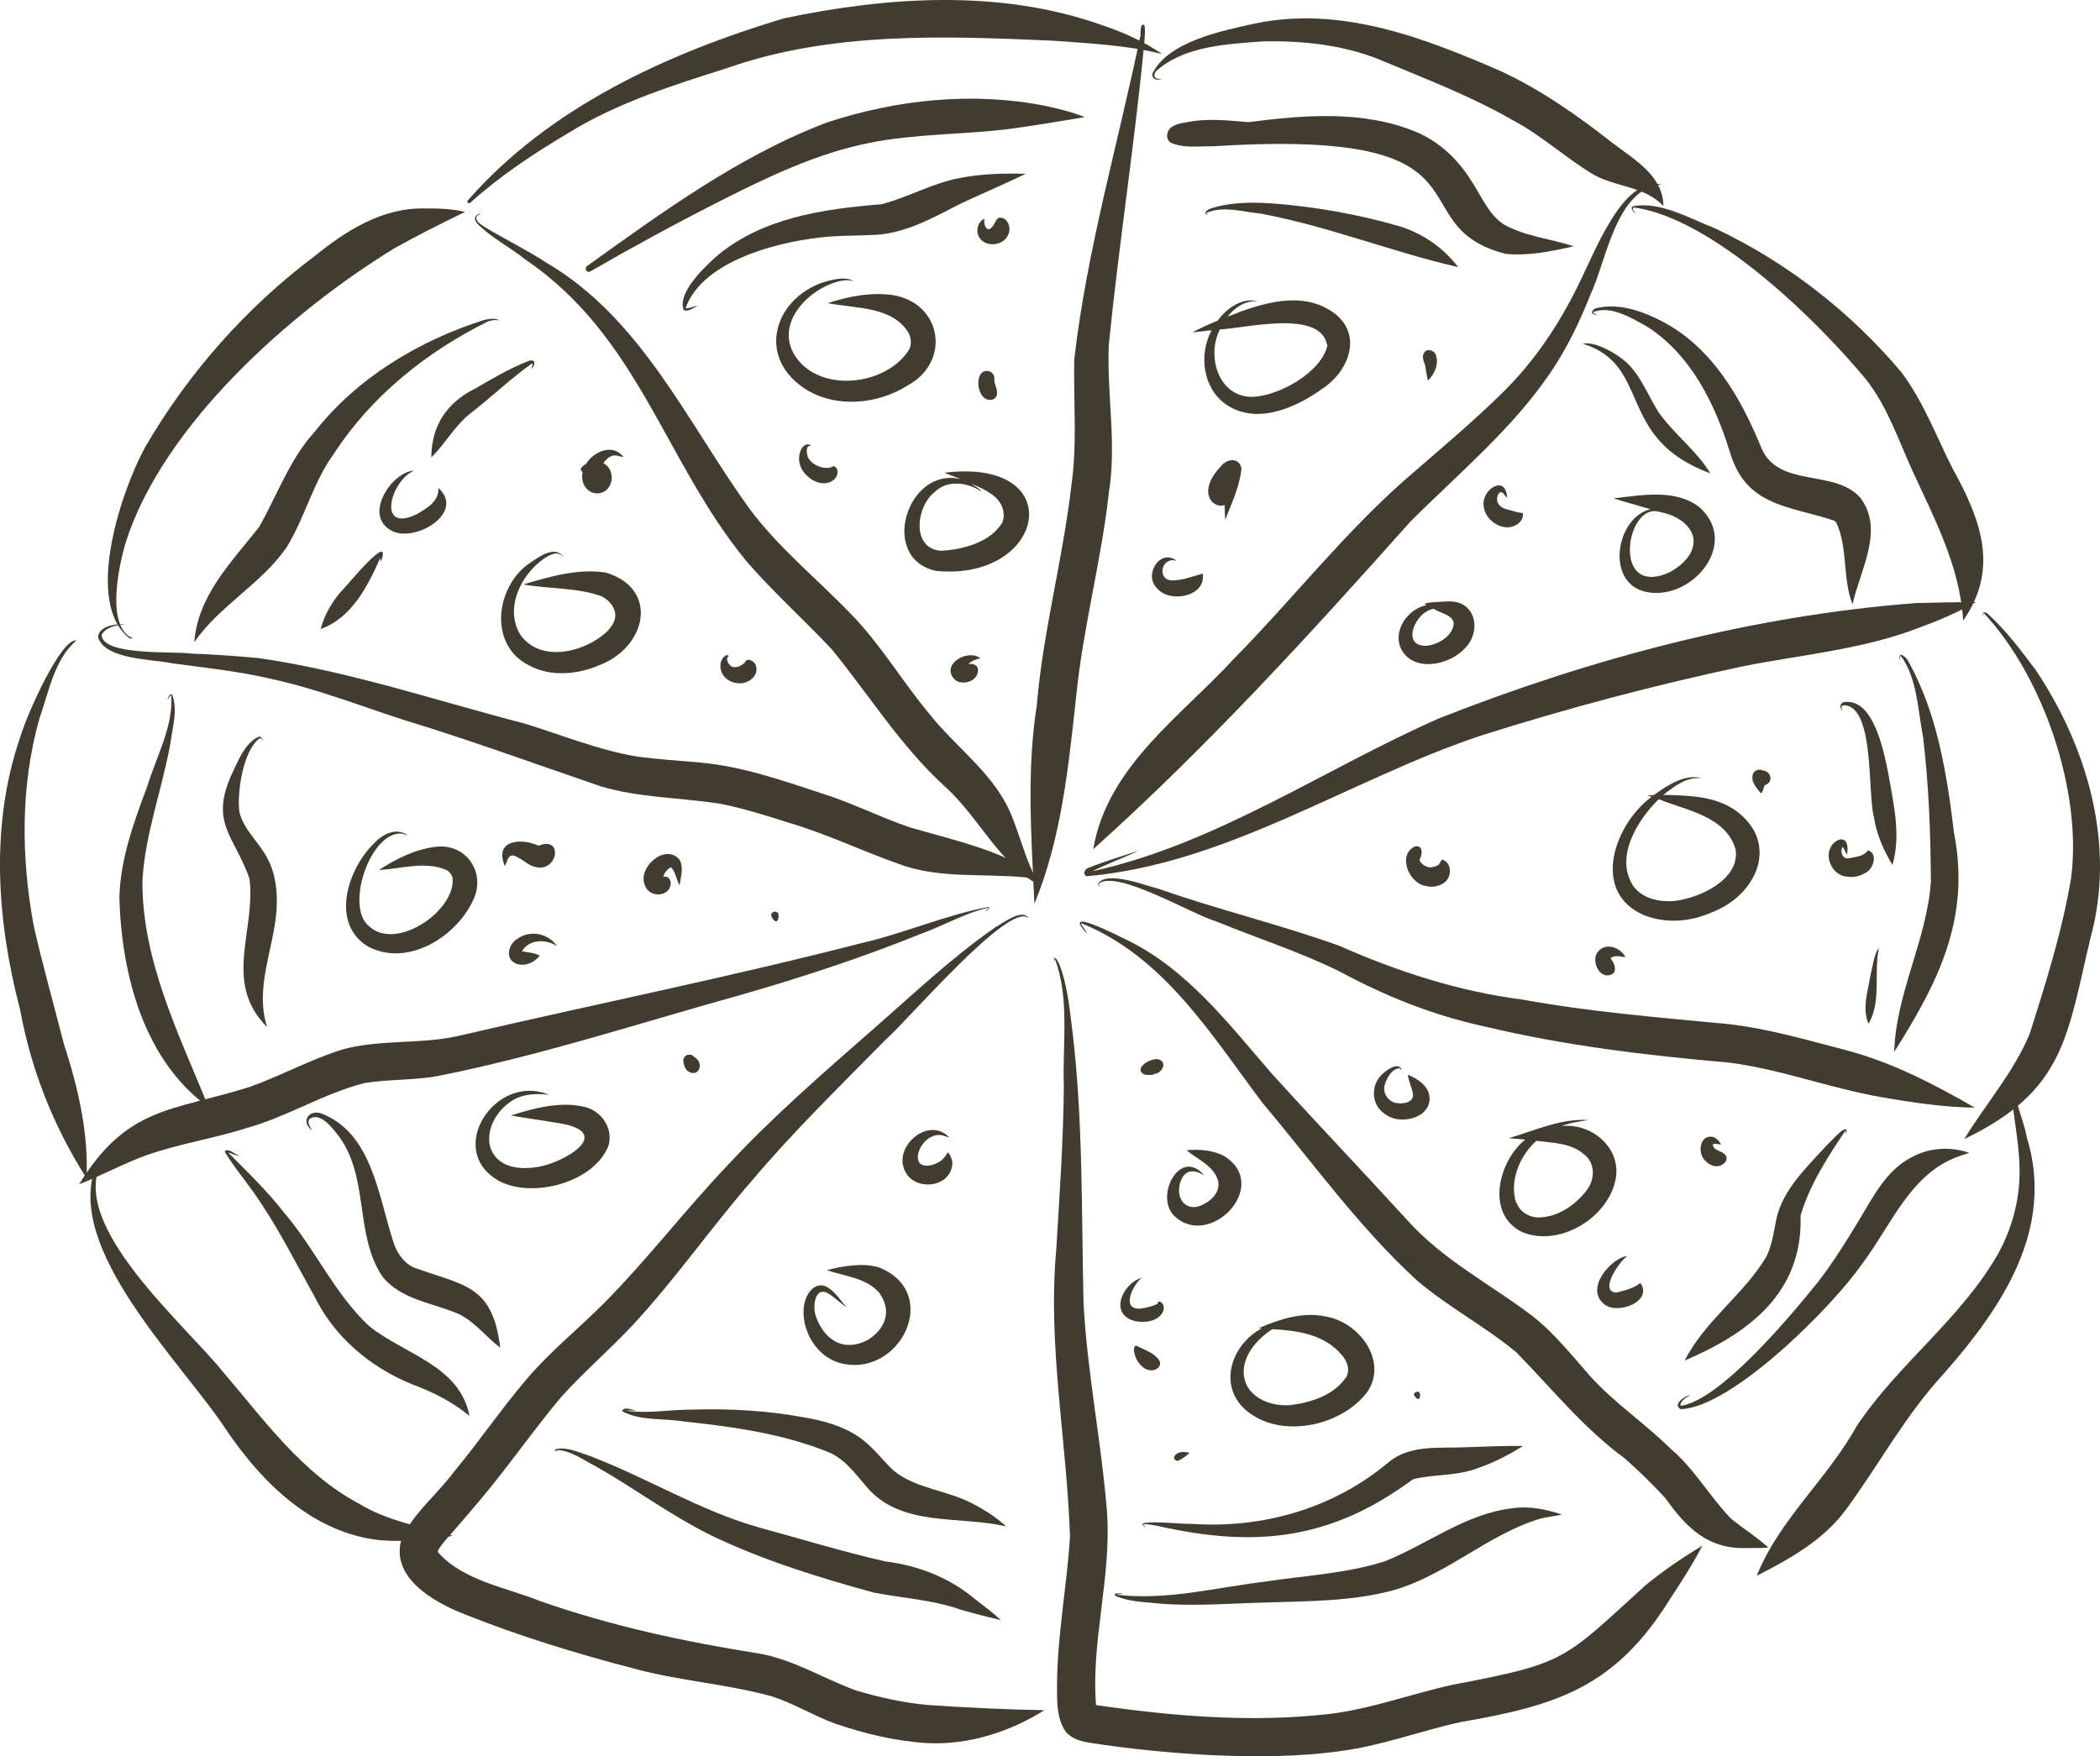 <?xml version="1.0" encoding="UTF-8"?>
<svg id="Layer_2" data-name="Layer 2" xmlns="http://www.w3.org/2000/svg" viewBox="0 0 123.551 103.352">
  <g id="Layer_1-2" data-name="Layer 1">
    <g>
      <path d="m60.858,53.176c-.175-3.885-.468-7.793.138-11.648.366-4.372,1.54-8.626,2.04-12.981.351-2.461.114-4.93.167-7.4.741-6.449,2.587-12.729,3.897-19.078-.001-.186-.003-.379.06-.552.033-.096.172-.078.183.021.049.396-.01.802-.041,1.201-.566,5.854-1.475,11.673-2.065,17.522-.131,2.905.472,5.808.004,8.71-.442,4.028-1.524,7.953-1.922,11.986-.456,4.123-.862,8.374-2.46,12.218Z" fill="#423b30" stroke-width="0"/>
      <path d="m97.869,12.127c-1.115-1.182-2.754-1.096-4.101-1.843-1.655-.987-3.086-2.331-4.807-3.234-2.372-1.358-4.925-2.346-7.442-3.396-2.289-.996-4.746-1.265-7.216-1.22-2.133.165-4.644.263-6.298,1.764-.226.362.011.474.334.442-.238.12-.596.02-.541-.301.898-1.873,4.038-2.517,5.919-2.93,5.098-1.114,10.06.803,14.672,2.819,2.306,1.081,4.513,2.636,6.459,4.168,1.282.987,2.992,1.92,3.02,3.73Z" fill="#423b30" stroke-width="0"/>
      <path d="m64.319,49.972c.82-4.859,5.161-7.813,8.289-11.216,3.397-3.448,6.395-7.288,10.026-10.498,2.004-1.748,4.057-3.444,5.942-5.324,1.76-1.772,3.156-3.866,4.254-6.104,1.05-2.087,2.643-6.466,4.927-5.964.002 0.0.002.002.002.002-2.676.193-3.24,4.468-4.185,6.464-.63,1.604-1.388,3.168-2.354,4.597-2.271,3.345-5.42,5.94-8.256,8.783-5.943,6.671-12.002,13.304-18.644,19.259Z" fill="#423b30" stroke-width="0"/>
      <path d="m115.5,36.522c-.192-3.207-1.701-6.021-3.012-8.882-.812-1.798-1.456-3.711-2.68-5.285-2.938-3.559-9.063-9.521-13.686-10.15-.017.028-.035.056-.053.083-.006.103.151.22.15.287-.068-.066-.361-.338-.139-.439,1.604-.3,3.322.719,4.792,1.289,4.2,1.967,7.978,4.912,10.969,8.449,1.317,1.729,2.066,3.792,3.047,5.714,1.645,2.977,2.754,5.864.611,8.935Z" fill="#423b30" stroke-width="0"/>
      <path d="m63.93,51.563c-.235-.082-.152-.429.152-.508.953-.382,1.943-.671,2.916-.999-.852.413-1.852.77-2.729,1.217,7.326-1.619,13.6-6.004,20.386-8.996,8.959-3.535,18.469-6.058,28.089-6.789,1.163-.033,2.367-.052,3.506-.057-1.025.591-2.116,1.054-3.223,1.464-3.332,1.312-6.907,1.613-10.391,2.296-5.273,1.118-10.502,2.505-15.636,4.139-7.686,2.6-14.859,7.527-23.07,8.234Z" fill="#423b30" stroke-width="0"/>
      <path d="m110.662,64.562c-3.028-.531-5.882-1.635-8.921-2.027-4.835-.424-9.656-.993-14.385-2.126-2.991-.64-5.834-1.779-8.521-3.227-2.393-1.181-4.823-1.951-7.258-2.948-1.437-.419-5.856-3.076-6.933-2.235.003.107.105.175.083.185-.045-.037-.143-.119-.119-.191.516-.775,2.822.129,3.6.326,3.488,1.226,7.09,2.082,10.567,3.332,3.462,1.53,7.054,2.696,10.821,3.176,4.006.731,8.058,1.054,12.105,1.441,2.379.271,4.674.956,6.985,1.554,2.653.709,5.13,1.993,7.498,3.362-1.83-.026-3.699-.301-5.521-.623Z" fill="#423b30" stroke-width="0"/>
      <path d="m115.566,67.031c1.263-2.071,2.904-3.922,3.844-6.182.957-3.003,1.927-6.088,2.443-9.196.662-5.107-1.662-11.877-5.148-15.582-.053.03-.025.17-.06.162.003-.083-.011-.156.057-.201.123.016.143.006.252.098,1.074.968,1.946,2.148,2.815,3.299,3.05,4.561,4.704,10.271,3.244,15.687-1.412,5.847-1.482,9.051-7.447,11.914Z" fill="#423b30" stroke-width="0"/>
      <path d="m103.354,92.736c1.318-3.305,4.16-5.704,5.874-8.8,2.434-3.666,6.141-6.313,8.328-10.155.825-1.491,1.281-3.204,1.264-4.896-.004-1.392-.289-2.759-.437-4.139-.013-.5-.165-1.14.195-1.544.109-.102.252.072.301.137.006.006-.004.014-.008.008-.05-.052-.101-.089-.167-.116-.03.007-.061.013-.091.02-.368,1.102.433,2.499.617,3.629,1.697,5.431-1.446,10.064-4.886,13.977-2.247,2.425-3.795,5.342-5.743,7.984-1.318,1.799-3.326,2.909-5.247,3.894Z" fill="#423b30" stroke-width="0"/>
      <path d="m102.764,91.098c-2.258.087-3.552-1.193-4.761-2.909-.761-.837-1.574-1.617-2.418-2.368-2.467-1.815-4.285-4.109-6.371-6.236-1.85-1.541-4.008-2.662-5.842-4.227-3.415-3.128-6.142-6.95-9.12-10.485-3.022-4.033-5.793-8.58-10.631-10.542-.004.007-.009.015-.014.022.061.2.297.412.354.582-1.608-1.639,1.733.095,2.222.324,3.623,1.716,6.082,4.975,8.647,7.929,2.611,2.879,5.295,5.692,7.916,8.562,2.158,2.424,4.897,3.782,7.42,5.702,1.25.968,2.377,2.386,3.379,3.522,1.477,1.626,3.242,2.797,4.785,4.318,1.385,1.181,2.267,2.801,3.523,4.086.714.586,1.507,1.068,2.187,1.695-.401.037-.854.023-1.275.025Z" fill="#423b30" stroke-width="0"/>
      <path d="m71.341,103.291c-2.421-.125-4.841-.359-7.236-.734-.515-.088-1.072-.224-1.409-.662-.561-.8-.502-1.852-.507-2.786.023-2.906.578-5.768.763-8.661-.181-5.645-1.326-11.255-.808-16.918.194-3.196.416-6.392.447-9.595-.091-2.447.358-5.257-.543-7.542-.006.006-.012.011-.019.017 0.0.022.002.046.004.07l-.002-.002c-.001.019.04.11.012.105-.033-.094-.072-.152-.01-.228.159.061.22.264.301.422.497,1.294.606,2.702.781,4.066.611,5.254.509,10.547.633,15.824.213,4.141,1.063,8.224,1.384,12.355.263,3.787-.945,7.53-.649,11.319,4.508.657,9.114,1.041,13.656.532,2.494-.289,4.854-1.183,7.295-1.72,6.699-1.284,6.477-1.391,11.359-5.846,1.058-.867,2.192-1.64,3.362-2.346-.544,1.057-1.234,2.128-1.903,3.141-3.188,5.134-6.567,6.25-12.249,7.227-2.388.507-4.692,1.406-7.125,1.716-2.495.354-5.019.348-7.533.246Z" fill="#423b30" stroke-width="0"/>
      <path d="m54.595,102.582c-1.865-.111-3.713-.547-5.478-1.156-1.265-.464-2.421-1.185-3.708-1.598-2.656-.732-5.428-.908-8.086-1.627-3.404-.889-6.759-1.913-9.997-3.207-1.808-.708-4.412-2.169-3.688-4.482.723-1.507,2.103-2.586,3.088-3.922,1.463-1.763,2.754-3.658,4.234-5.403,1.396-1.65,3.089-3.001,4.609-4.529,2.589-2.625,4.688-5.397,7.201-8.043,2.664-2.884,5.694-5.498,8.632-8.078,2.337-2.04,4.598-4.195,7.155-5.964.506-.297,1.647-1.15,1.966-.51-.996-1.218-7.297,6.185-8.439,7.141-2.654,2.709-5.38,5.351-7.826,8.253-2.406,2.758-4.494,5.781-6.982,8.467-1.362,1.469-2.891,2.769-4.23,4.258-1.216,1.434-2.317,2.958-3.471,4.443-.884,1.146-1.824,2.243-2.772,3.334-.349.427-.773.816-1.042,1.299 0.0.087.055.167.093.241-.025-.051-.042-.085-.064-.129,1.495,1.668,3.982,2.041,5.991,2.854,4.204,1.468,8.433,2.376,12.808,3.074,2.067.336,3.838,1.483,5.779,2.185,1.425.421,2.836.732,4.175.849,2.29.16,4.633.272,6.901.312-2.04,1.275-4.428,2.046-6.848,1.937Z" fill="#423b30" stroke-width="0"/>
      <path d="m4.656,69.691c2.845-4.607,5.439-4.28,10.03-5.726,1.859-.662,3.596-1.627,5.485-2.212,2.287-.621,4.72-.264,7.027-.844,7.815-1.819,15.691-3.403,23.461-5.402,2.536-.581,4.975-1.664,7.514-2.137.088.118-.102.2-.211.256-.008.004-.014-.006-.008-.01.072-.052.147-.102.205-.17-.002-.01-.003-.02-.005-.03-1.387.313-2.66,1.07-4.001,1.551-3.429,1.382-6.947,2.538-10.497,3.561-5.948,1.65-11.847,3.594-17.907,4.796-1.426.262-2.883.178-4.309.414-2.387.605-4.502,1.959-6.872,2.629-1.96.629-4.011.934-5.958,1.617-1.333.481-2.65,1.203-3.955,1.708Z" fill="#423b30" stroke-width="0"/>
      <path d="m22.359,90.64c-3.912-.42-6.88-3.312-9-6.424-2.565-3.953-9.676-10.726-7.695-15.635.133-.179.326-.255.449.004.004.006-.004.014-.01.008-.05-.048-.094-.109-.165-.127-1.831,3.735,4.965,9.495,7.174,12.261,2.423,2.823,4.639,5.963,7.998,7.756,1.68,1.031,3.694,1.367,5.53,1.903-1.414.202-2.853.373-4.281.254Z" fill="#423b30" stroke-width="0"/>
      <path d="m5.089,69.333c-1.951-3.06-3.257-6.385-3.912-9.938-1.367-5.224-1.765-10.847.014-16.023.473-1.537,2.42-5.814,3.305-5.682-1.304,1.105-1.632,3.065-2.185,4.622-1.111,3.964-1.072,8.15-.327,12.178.53,2.324,1.18,4.619,1.77,6.928.829,2.555,1.465,5.238,1.335,7.916Z" fill="#423b30" stroke-width="0"/>
      <path d="m60.405,51.641c-2.54-.267-5.182.111-7.624-.834-2.138-.759-4.189-1.75-6.37-2.389-1.335-.426-2.673-.848-4.05-1.12-2.342-.368-4.746-.342-7.032-1.029-3.833-1.309-7.634-2.703-11.512-3.883-2.598-.836-5.159-1.847-7.83-2.428-1.91-.451-3.871-.655-5.813-.917-1.207-.258-3.964-.208-4.404-1.529.002-.665,1.113-.846,1.575-.748-.482-.005-1.108.14-1.366.591.024,1.261,4.262.956,5.251,1.107,1.334.05,2.666.142,3.996.267,5.306.764,10.427,2.503,15.607,3.842,2.234.68,4.408,1.593,6.724,1.963,1.222.159,2.448.232,3.675.345,2.428.223,4.738,1.032,7.043,1.786,1.796.558,3.478,1.419,5.257,2.025,1.309.38,2.631.713,3.926,1.141,1.275.42,2.601.927,3.539,1.925-.192-.01-.385-.084-.592-.114Z" fill="#423b30" stroke-width="0"/>
      <path d="m7.659,37.588c-2.775-2.053-.511-8.752.882-11.274,2.508-4.328,5.928-8.201,9.927-11.209,1.884-1.527,4.025-2.902,6.545-2.837.779-.01,1.613.026,2.348.201-1.414.693-2.796,1.377-4.164,2.145-6.078,3.724-13.594,10.378-15.8,17.305-.406,1.373-1.181,4.908.377,5.63.002-.004.004-.009.005-.013-0-.002-.001-.003 0-.003-.002-.002-.002-.004-.002-.006v.004c-.004-.007-.001-.016.008-.012.076.053-.135.067-.127.066Z" fill="#423b30" stroke-width="0"/>
      <path d="m61.194,52.122c-2.461-1.316-3.61-4.082-5.663-5.892-2.561-2.36-4.398-5.325-6.582-8.005-1.656-1.767-3.464-3.382-5.049-5.217-4.822-5.883-6.298-13.172-12.97-17.721-.914-.736-2-1.276-2.831-2.108-.084-.111-.201-.252-.137-.406.051-.123.211-.178.316-.236-.021.09-.226.126-.259.25-.011.288.319.437.513.583,1.188.717,2.441,1.322,3.603,2.081,5.596,3.285,8.277,9.365,11.922,14.438,1.76,2.377,4.088,4.233,6.12,6.36,1.693,1.773,2.945,3.902,4.513,5.778,1.641,2.069,3.98,3.629,4.914,6.194.52,1.331.844,2.721,1.589,3.9Z" fill="#423b30" stroke-width="0"/>
      <path d="m27.495,11.826c4.816-5.507,11.711-8.661,18.611-10.743,6.067-1.279,12.653-1.724,18.586.346,1.278.416,2.597,1,3.676,1.749-2.094-.529-4.259-.619-6.402-.782-6.398-.282-13.03-.545-19.159,1.6-3.223,1.026-6.479,2.042-9.374,3.834-2.049,1.219-4.005,2.513-5.77,4.105-.072.06-.196-.014-.168-.109Z" fill="#423b30" stroke-width="0"/>
      <path d="m34.549,15.649c4.445-3.187,8.965-6.491,14.112-8.445,4.105-1.354,8.624-1.822,12.882-.966.761.168,1.579.366,2.276.656-1.507.24-3.006.511-4.519.705-2.711.332-5.458.268-8.145.809-3.106.618-5.978,2-8.784,3.421-2.591,1.314-5.14,2.7-7.655,4.152-.19.103-.359-.203-.166-.332Z" fill="#423b30" stroke-width="0"/>
      <path d="m11.429,37.797c.214-2.773,2.202-4.722,3.817-6.788,1.071-1.88,1.787-3.973,3.269-5.6,2.501-3.187,6.147-5.365,9.971-6.583.25-.05.698-.143.882.045-.208-.081-.453-.018-.658.045-3.581,1.768-6.85,4.378-9.041,7.748-1.241,1.684-1.713,3.76-2.796,5.525-1.48,2.17-3.973,3.453-5.444,5.608Z" fill="#423b30" stroke-width="0"/>
      <path d="m12.277,65.164c-3.83-2.776-5.122-7.814-5.255-12.328.056-2.274.847-4.438,1.636-6.545.536-1.757,1.541-3.519,1.418-5.36-.017.004-.035.009-.052.013-.064.049-.121.21-.178.227.051-.115.119-.36.281-.297.346.902.017,1.963-.108,2.899-.489,2.71-1.486,5.311-1.639,8.043-.039,4.705,2.172,9.106,3.896,13.348Z" fill="#423b30" stroke-width="0"/>
      <path d="m27.62,83.322c-1.001-.822-2.145-1.404-3.356-1.851-2.47-1.005-4.564-2.758-5.755-5.165-1.011-1.801-1.935-3.655-3.076-5.379-.674-1.078-1.544-2.048-2.196-3.126-.016-.037,0-.084.039-.098.272-.067.558.221.804.326-.181-.013-.442-.165-.655-.199,1.149,1.151,2.321,2.282,3.319,3.571,1.822,2.142,2.919,4.699,4.951,6.619,2.053,1.671,5.361,2.324,5.924,5.303Z" fill="#423b30" stroke-width="0"/>
      <path d="m56.564,94.74c-1.655-.59-3.416-.685-5.126-1.011-3.201-.875-6.407-1.863-9.411-3.282-2.43-1.169-4.596-2.797-6.932-4.133-.773-.384-1.535-.992-2.406-.983 0.0.002.001.005.001.007.026.031.162.041.152.068-.08-.008-.172.002-.201-.082-.004-.012,0-.025.014-.031.663-.183,1.367.173,1.995.369,3.396,1.285,6.501,3.236,10.002,4.227,2.479.67,4.939,1.438,7.446,2,1.94.24,3.776.961,5.279,2.226.507.394,1.059.8,1.507,1.226-.779-.182-1.552-.379-2.319-.601Z" fill="#423b30" stroke-width="0"/>
      <path d="m68.128,94.361c-.837-.091-1.732-.102-2.507-.449-.153-.227.311-.125.431-.135-.076.052-.263.015-.37.066,2.907.361,5.829-.412,8.711-.763,2.369-.363,4.797-.47,7.095-1.205,2.502-1.002,4.722-2.784,7.466-3.115,1.005-.144,1.993.045,2.942.373-.388.086-.847.135-1.247.228-3.083.92-5.525,3.313-8.634,4.213-2.411.66-4.947.648-7.428.728-2.153.05-4.31.244-6.46.059Z" fill="#423b30" stroke-width="0"/>
      <path d="m98.891,82.929c-.547-.288.285-.788.558-.849-.21.161-.631.356-.571.655,2.374-.349,6.52-5.356,8.093-7.304.872-1.13,1.625-2.34,2.364-3.561.848-1.39,1.617-2.995,3.133-3.768,1.031-.564,2.27-.645,3.375-.264-.162.086-.416.134-.595.208-2.848 1-3.976,4.057-5.667,6.294-1.733,2.524-7.652,8.476-10.69,8.587Z" fill="#423b30" stroke-width="0"/>
      <path d="m111.442,61.903c.106-3.474,1.93-6.601,2.161-10.038-.02-2.823-.124-5.649-.455-8.454-.309-1.597-.349-3.496-1.31-4.814-.012.013-.023.027-.035.04-.025.058.006.18-.026.21-.121-.605.384-.181.508.092,1.707,3.066,2.26,6.633,2.678,10.075.985,5.023-.923,8.791-3.521,12.89Z" fill="#423b30" stroke-width="0"/>
      <path d="m108.987,35.552c-.6-1.537-.254-3.342-.957-4.808-.024-.022-.047-.045-.07-.067-.017-.014-.034-.029-.036-.035-2.676-.889-5.209-.816-6.159-4.071-.869-2.812-2.274-5.666-4.805-7.315-.9-.509-2.198-1.314-3.218-.89.008.022.015.042.023.063.041.048.182.083.192.123-.049-.014-.353-.076-.287-.211.053-.109.137-.178.262-.213,1.388-.319,2.829.225,4.041.88,2.817,1.557,4.467,4.448,5.648,7.335.994,2.408,4.303,1.223,5.827,2.948,1.438,1.879-.015,4.273-.455,6.265-.003,0-.005-.001-.006-.004Z" fill="#423b30" stroke-width="0"/>
      <path d="m88.583,14.941c-6.545-1.701.043-7.425-17.204-6.333-.814-.012-1.667.125-2.44-.185-.397-.153-.32-.735-.014-.943.262-.17.558-.238.865-.279,1.223-.261,2.457-.11,3.668-.014,3.293-.422,6.8-.719,9.93.607,1.314.572,2.382,1.587,3.139,2.792.608.889,1.009,1.998,1.936,2.615,1.257.715,2.796.851,4.129,1.293-1.301.294-2.665.578-4.01.447Z" fill="#423b30" stroke-width="0"/>
      <path d="m47.323,22.857c-3.065-2.06-1.53-5.803,1.761-6.409.329-.066.896-.115,1.136.123-.223-.11-.507-.09-.75-.043-1.775.384-3.78,2.322-2.813,4.211,1.341,2.479,5.54,2.02,6.864-.225-.004.011-.007.023-.011.034-.01.021-.02.041-.029.061.148-.319.141-.689-.016-1.003.01.02.02.04.03.061.003.009.006.018.013.025-.892-1.683-3.176-1.53-4.81-1.851,1.199-.395,2.563-.664,3.848-.474,2.87.486,3.412,3.897.882,5.302-1.796,1.141-4.273,1.379-6.106.187Z" fill="#423b30" stroke-width="0"/>
      <path d="m72.129,23.797c-1.372-.961-1.608-2.94-.846-4.361-.367.026-.785.107-1.126.116.486-.252.984-.476,1.489-.686.509-.726,1.488-1.399,2.368-1.124-.708-.098-1.377.357-1.795.892,1.959-.777,4.375-1.586,6.26-.222,1.726,1.285.869,3.465-.685,4.465-1.562,1.13-3.883,2.152-5.665.921Zm1.507-.443c1.57-.02,4.095-1.427,4.464-3.028-0-0-.012.015-.012.015-.356-2.171-4.782-1.021-6.316-.957-.802,1.577-.094,3.973,1.898,3.972-0.0 0-.035-.003-.035-.003Z" fill="#423b30" stroke-width="0"/>
      <path d="m55.091,33.6c-3.421-.713-1.721-6.189,1.446-5.398-.31-.142-.69-.249-.971-.383,7.394-.903,5.979,6.391-.474,5.78Zm.238-1.187c1.294-.058,2.924-.489,3.633-1.644.048-.106.105-.381.092-.455-.021-1.051-1.08-1.492-1.9-1.849.21.137.488.312.621.476-.839-.552-2.004-.734-2.776.006-1.124.862-1.399,3.39.408,3.469-0-0-.078-.004-.078-.004Z" fill="#423b30" stroke-width="0"/>
      <path d="m31.15,39.168c-2.46-1.197-1.997-4.721.076-6.073.491-.323,1.332-.951,1.853-.414.013.018.079.089.051.094-.29-.394-.792-.125-1.111.088-1.381.953-2.334,2.918-1.421,4.47,1.194,1.724,3.854,1.047,5.146-.195.089-.099.171-.202.249-.311.053-.083.101-.17.097-.169.246-.482.051-.968-.314-1.302.017.014.033.028.05.042l.026.022c-.09-.084-.185-.16-.268-.216-.083-.053-.167-.102-.168-.106-1.455-.536-3.143-.432-4.63-.707,1.566-.459,3.249-.959,4.888-.691,3.174,1.001,2.304,4.43-.412,5.441-1.242.552-2.875.703-4.111.027Z" fill="#423b30" stroke-width="0"/>
      <path d="m21.614,55.68c-2.196-1.382-1.148-4.553.39-6.048.492-.533,1.29-.96,1.966-.49-.086.012-.231-.079-.342-.09.001.001.001.001.002.002-1.852-.136-3.379,4.375-1.876,5.488,1.616,1.43,5.106-.989,4.869-2.903.01.029.02.056.029.084-.073-.275-.243-.475-.506-.591.022.011.045.022.069.033.023.014.046.03.068.044-1.246-.561-2.692-.078-3.986-.012.981-.643,2.168-1.242,3.377-1.368,1.817-.194,2.956,1.61,2.136,3.203-1.03,2.158-3.902,3.909-6.196,2.647Z" fill="#423b30" stroke-width="0"/>
      <path d="m29.405,69.522c-3.303-1.794-.25-6.422,2.885-5.097-.706-.087-1.562-.06-2.192.37-.877.566-1.537,1.681-1.252,2.728.496,1.455,2.362,1.373,3.557.95,1.806-.666,3.213-1.981.356-2.397-.892-.151-1.84-.28-2.708-.431,1.382-.431,2.901-.85,4.343-.504 1.0.23,1.702,1.275,1.404,2.284-.844,2.159-4.408,3.105-6.393,2.097Z" fill="#423b30" stroke-width="0"/>
      <path d="m49.388,80.203c-1.407-.407-2.308-2.01-2.077-3.43.099-.576.55-1.304,1.22-1.095.566.247.878.819,1.281,1.261-.306-.201-.638-.526-.955-.738-.945-.696-1.103.792-.808,1.386.301.807.967,1.553,1.875,1.561.865.008,1.671-.509,2.045-1.257.317-.637.13-1.328-.267-1.847-.778-.856-2.022-.939-3.061-1.298.953-.241,2.104-.453,3.09-.154,3.745,1.522,1.159,6.588-2.342,5.61Z" fill="#423b30" stroke-width="0"/>
      <path d="m73.298,82.984c-1.668-1.458-.845-3.875.939-4.811-.059-.015-.139.017-.17-.017,1.215-.529,2.583-.968,3.912-.685,1.95.306,3.716,2.605,2.462,4.447-1.537,2.034-5.129,2.794-7.143,1.066Zm2.643-.297c1.228-.161,2.588-.602,3.276-1.678-.014.029-.027.058-.041.086-.016.023-.031.047-.046.069.368-.498.133-1.091-.232-1.476-1.031-1.18-2.565-1.382-4.036-1.47-.94.6-1.857,1.655-1.666,2.826.223,1.241,1.615,1.747,2.745,1.643Z" fill="#423b30" stroke-width="0"/>
      <path d="m89.547,72.503c-2.164-1.065-1.386-4.172.183-5.438-.31-.046-.675-.046-.954-.091,1.527-.439,3.053-1.169,4.673-1.062-.486.081-1.082.157-1.577.357,1.708-.194,3.446,1.193,3.205,2.987-.34,2.344-3.303,4.183-5.53,3.246Zm.931-.859c1.167.006,2.196-.717,2.878-1.602.48-.638.51-1.578-.14-2.094-.781-.697-1.851-.685-2.829-.812-.941.85-1.533,2.225-1.242,3.462.05.171.157.364.25.505.24.322.702.54,1.083.542Z" fill="#423b30" stroke-width="0"/>
      <path d="m96.737,53.861c-3.172-1.351-1.759-5.36.435-6.969-.069-.033-.189-.038-.225-.082.118-.009.235-.016.353-.022.776-.56,1.887-1.292,2.835-.98-.85-.141-1.641.467-2.274.968,1.447.041,2.999.05,4.232.908,2.663,1.913,1.272,5.014-1.409,6.018-1.234.548-2.68.663-3.947.158Zm1.771-.837c1.48-.176,3.846-1.246,3.611-3.017-.561-1.971-2.884-2.307-4.532-2.975-1.266,1.241-2.63,3.463-1.463,5.155.572.72,1.515.9,2.384.836Z" fill="#423b30" stroke-width="0"/>
      <path d="m96.699,34.799c-2.24-.637-1.598-4.343.401-4.834-.711-.21-1.488-.421-2.165-.636,1.653-.191,3.706-.585,5.093.558,2.382,2.204-.651,5.631-3.328,4.912Zm.459-.845c.9-.03,1.783-.598,2.27-1.341.725-1.314-.557-2.262-1.72-2.468-1.727-.638-2.621,3.412-.851,3.773.113.022.227.034.301.035Z" fill="#423b30" stroke-width="0"/>
      <path d="m82.456,38.236c-.565-1.08.355-2.403,1.47-2.625-.493-.174,1.158-.214,1.343-.22,1.613-.005,1.91,1.828.871,2.807-.902.951-2.94,1.372-3.684.037Zm1.499-.232c.689-.095,1.544-.586,1.575-1.343-.105-.508-.798-.568-1.173-.831-1.11.14-2.014,2.319-.332,2.168-0-0-.07.006-.07.006Z" fill="#423b30" stroke-width="0"/>
      <path d="m83.834,52.129c-.962-.192-1.632-1.838-.578-2.323.508-.08.423.517.252.813.074.13.146.222.261.295-.012-.008-.025-.017-.039-.026-.015-.013-.031-.026-.045-.04.123.119.383.219.533.191.13-.025.266-.05.38-.121l-.006.011c.12-.085.158-.246.244-.351.605.187.6,1.051.117,1.38-.35.238-.727.275-1.121.17Z" fill="#423b30" stroke-width="0"/>
      <path d="m69.047,71.515c-1.108-1.184.407-4.018,1.804-2.339-.646-.422-1.233-.329-1.441.511-.232,1.011.508,1.698,1.439,1.16.515-.261.961-.79.812-1.376-.257-.871-1.203-1.244-1.855-1.78.725-.076,1.576-.008,2.243.357,2.762,1.766-.936,5.554-3.002,3.467Z" fill="#423b30" stroke-width="0"/>
      <path d="m53.261,68.947c-.771-1.453,1.369-3.296,2.579-2.02-.157-.011-.4-.148-.588-.135-.636.003-1.162.611-1.249,1.195-.092.941,1.074.626,1.482.211.127-.123.194-.272.289-.388.185.23.301.521.238.822-.222,1.298-2.203,1.439-2.75.316Z" fill="#423b30" stroke-width="0"/>
      <path d="m37.946,52.109c-.469-1.037,1.173-2.502,2.015-1.538.292.451.084,1.039.021,1.53-.182-.31-.232-.782-.497-1.064-.222.092-.382.316-.466.535.038.017.07.019.106.022.179-.02.304.145.331.308.067.892-1.256.981-1.511.207Z" fill="#423b30" stroke-width="0"/>
      <path d="m40.448,63.024c-.167-.168-.233-.385-.247-.613-.001-.316.415-.479.639-.215.651.384.254,1.278-.392.828Z" fill="#423b30" stroke-width="0"/>
      <path d="m43.408,40.204c-.621-.049-1.111-.535-1.009-1.177.019-.192.277-.598.492-.431-.265.144-.017.567.195.648.079.014.115.027.193.018-.013.001-.027.002-.04.003-.014-.001-.027-.001-.041-.003.231.016.443-.116.614-.258.115-.338.544-.131.64.119.265.638-.45,1.158-1.042,1.082Z" fill="#423b30" stroke-width="0"/>
      <path d="m23.049,31.239c-1.745-.909.049-3.524,1.316-3.537-1.333.518-2.251,3.66.095,2.588.625-.355,1.405-.791,1.324-1.579,1.634,1.447-1.364,3.25-2.735,2.528Z" fill="#423b30" stroke-width="0"/>
      <path d="m57.5,13.583c-.01-.256.157-.649.426-.699.01.004.005.026-.005.023-.054.217.037.593.276.584.292-.114.31-.495.539-.664.513-.125.789.568.588.966-.33.831-1.768.784-1.823-.211Z" fill="#423b30" stroke-width="0"/>
      <path d="m68.08,34.623c-.818-.761.154-2.374,1.14-1.626-.07.008-.2-.055-.297-.027-.665.097-.745,1.124-.017,1.189.642.009,1.251-.242,1.855-.4.218,1.357-1.949,1.759-2.68.865Z" fill="#423b30" stroke-width="0"/>
      <path d="m87.289,29.749c-.124-.965,1.329-1.858,1.372-.461-.123-.062-.202-.357-.386-.323-.236.129-.249.529-.1.713.078.127.299.253.42.279.332.083.66.206.998.242.071.498-.456.833-.906.834-.669,0-1.368-.603-1.397-1.285Z" fill="#423b30" stroke-width="0"/>
      <path d="m108.72,51.594c-1.101-.048-1.599-1.644-.568-2.163.563-.194.596.465.511.853-.099-.106-.141-.331-.259-.451-.146.25-.042.675.292.682-0,0,.006.006.006.006.424-.086.975-.123,1.199-.484.578.193.34,1.005-.057,1.273-.316.215-.735.353-1.124.283Z" fill="#423b30" stroke-width="0"/>
      <path d="m100.323,68.302c-.459-.423-.345-1.531.439-1.402.216.059.407.274.496.451-.174-.008-.329-.075-.485-.014-0.0 0-0.0.001-0.0.001.006.409.567.362.751.649.218.315-.211.655-.515.644-.267.004-.508-.139-.685-.33Z" fill="#423b30" stroke-width="0"/>
      <path d="m99.113,80.067c1.2-2.355,3.487-3.886,4.814-6.123.33-.688.436-1.449.58-2.191.388-1.775,1.806-3.069,2.981-4.369.205-.164,1.322-1.498,1.14-.656-.041-.014-.011-.149-.041-.197-.003,0-.006,0-.009-0-1.045,1.542-2.11,3.196-2.643,4.995.147,4.541-3.029,6.923-6.821,8.541Z" fill="#423b30" stroke-width="0"/>
      <path d="m68.065,89.788c-.266-.029-.548-.137-.813-.068.002.009.004.019.006.029.035.05.161.102.163.14-1.082-.546,2.397-.166,2.633-.215,4.202.298,8.382-.89,11.629-3.611,1.263-1.066,2.99-.824,4.527-.894,1.122-.036,2.301-.092,3.397-.076-.798.497-1.641.943-2.53,1.255-1.353.55-2.644.376-3.943.703-4.859,3.589-9.278,4.053-15.068,2.737Z" fill="#423b30" stroke-width="0"/>
      <path d="m59.2,89.83c-2.753-.658-6.168.073-8.207-2.323-.657-.754-1.252-1.614-2.199-2.029-2.722-1.117-5.705-1.522-8.602-1.831-1.164-.192-2.484-.022-3.549-.576-.039-.027-.035-.082-0-.111.206-.164.546.027.791.027-.146.041-.426-.003-.601.026,1.288.198,2.612-.072,3.912-.061,2.166-.066,4.339.058,6.473.441,1.126.189,2.303.492,3.262,1.138.827.541,1.399,1.358,2.111,2.029,1.33,1.058,3.149,1.14,4.626,1.926.704.355,1.422.825,1.983,1.343Z" fill="#423b30" stroke-width="0"/>
      <path d="m29.431,79.313c-.834-.638-1.482-1.518-2.44-1.984-1.523-.668-3.384-.825-4.489-2.203-1.645-2.424-.779-5.82-2.545-8.227-.358-.473-1.137-1.53-1.764-1.029-.141.238.084.481.172.647-.656-.452-.27-1.19.47-1.017,3.094,1.127,3.428,4.987,4.349,7.71.205.582.622,1.156,1.191,1.393,2.974,1.069,4.611,1.021,5.054,4.71Z" fill="#423b30" stroke-width="0"/>
      <path d="m15.716,60.447c-2.629-2.639-.652-5.668-1.038-8.74-.884-2.543-2.4-3.268-.985-6.27.346-.722.674-1.573,1.38-2.009.055-.027.197-.113.264-.061.051.029.146.194.115.23-.039-.063-.064-.14-.138-.168-1.006.644-1.403,3.278-1.219,4.408.28,1.043,1.148,1.721,1.626,2.657.511.931.611,2.003.551,3.045-.17,2.328-1.303,4.601-.556,6.907Z" fill="#423b30" stroke-width="0"/>
      <path d="m25.377,26.92c.006-1.871.917-3.234,2.581-4.053,1.006-.588,2.019-1.182,3.104-1.612.146-.051.185-.055.312-.025.161.112-.011.353-.074.488-.027-.076.048-.238.019-.343-1.306.92-2.475,2.064-3.754,3.039-.848.72-1.414,1.744-2.188,2.506Z" fill="#423b30" stroke-width="0"/>
      <path d="m18.864,37.014c.248-.898.727-1.717,1.372-2.387.265-.27,2.865-3.441,2.177-1.576-.038-.034-.018-.162-.041-.215-.739,1.67-1.69,3.537-3.508,4.178Z" fill="#423b30" stroke-width="0"/>
      <path d="m40.217,18.233c-.353-.997,1.157-2.44,1.851-3.074,2.7-2.341,6.344-2.859,9.778-3.137,1.591-.406,3.036-1.263,4.664-1.554,1.257-.244,2.557-.273,3.834-.242-1.336.663-2.802,1.248-4.162,1.928-1.468.761-2.877,1.513-4.531,1.658-.927.054-1.857.043-2.784.104-2.778.218-7.478,1.316-8.526,4.199.015.008.03.016.045.024.219.009.468-.139.651-.149-.24.115-.549.396-.82.244Z" fill="#423b30" stroke-width="0"/>
      <path d="m85.785,15.72c-3.906-.902-7.631-2.397-11.576-3.144-1.045-.099-2.268-.488-3.243-.038.01.06.128.105.11.129-.08-.039-.139-.059-.162-.139.068-.193.322-.264.498-.312,1.214-.351,2.506-.319,3.752-.221,2.38.205,4.751.625,7.047,1.285,1.408.394,2.715,1.292,3.574,2.44Z" fill="#423b30" stroke-width="0"/>
      <path d="m100.623,27.855c-5.605-2.064-3.39-6.343-7.508-7.633.678-.124,1.676.419,2.284.861,1.043.778,1.49,2.06,2.147,3.126.902,1.305,2.267,2.296,3.077,3.646Z" fill="#423b30" stroke-width="0"/>
      <path d="m111.338,50.903c-.513-.863-.943-1.823-1.089-2.825-.386-1.357.071-6.701-1.843-6.571-.018.023-.037.045-.054.069-.041.103.06.229.031.24-.152-.178-.152-.388.086-.496,1.776-.28,2.371,2.94,2.633,4.228.3,1.755.756,3.616.236,5.355Z" fill="#423b30" stroke-width="0"/>
      <path d="m109.932,60.245c-.382-.888-.054-1.844.096-2.749.107-.432.265-1.546.535-1.702q0.0 0.0.002 0c-.006,0-.013-.001-.019-.002-.32,1.45.164,3.139-.613,4.453Z" fill="#423b30" stroke-width="0"/>
      <path d="m93.986,56.046c.447-.614,1.327-.32,1.642.279-.172-.005-.416-.082-.597-.049-.129.026-.193.041-.277.119.297.349.459.979-.188,1.007-.573 0-.915-.916-.579-1.356Z" fill="#423b30" stroke-width="0"/>
      <path d="m103.62,46.695c-.285-.305-.698-.805-.445-1.23.128-.178.367-.208.553-.119.509.049.613.73.092.858-.05.164-.101.356-.199.491Z" fill="#423b30" stroke-width="0"/>
      <path d="m81.5,65.569c-.804-.508-.884-1.632-.236-2.3.224-.232,1.019-.869,1.212-.285-.007.026-.088-.108-.16-.116-.453.047-.711.568-.839.941-.164.504.206,1.055.72,1.107.382.066,1.004-.055.935-.541-.072-.38-.261-.762-.305-1.132.487.208,1.022.519,1.218,1.038.435,1.427-1.587,2.025-2.546,1.287Z" fill="#423b30" stroke-width="0"/>
      <path d="m67.281,63.21c-.604-.384.463-.952.845-.88.618.16.228.876-.266.874.003.012.024.033.009.039-.189.021-.408.039-.588-.033Z" fill="#423b30" stroke-width="0"/>
      <path d="m66.788,79.8c-.047-.143-.174-.56.068-.607.439.234,1.02.395,1.32.83.24.327-.118.638-.451.618-.443 0-.811-.455-.937-.84Z" fill="#423b30" stroke-width="0"/>
      <path d="m35.011,29.027c-.58-.083-.86-.721-.732-1.252-.279-.169.046-.376.208-.486.457-.739,1.584-1.205,2.192-.396-.181-.003-.428-.144-.638-.076-.238.069-.41.243-.544.435.851.462.543,1.893-.484,1.775Z" fill="#423b30" stroke-width="0"/>
      <path d="m57.621,22.163c.16-.488.831-.429.884.086-.05.338.195.612.154.941-.029.207-.187.348-.4.344-.612 0-.814-.908-.638-1.371Z" fill="#423b30" stroke-width="0"/>
      <path d="m84.013,22.393c-.078-.295-.112-.598-.169-.897-.076-.241-.215-.495-.059-.733.158-.285.627-.154.697.139.175.559-.084,1.11-.469,1.491Z" fill="#423b30" stroke-width="0"/>
      <path d="m72.081,30.589c-.016-.291-.029-.583-.037-.875-.312.143-.671-.052-.842-.329-.357-.688.162-1.456.631-1.948.358-.448,1.053-.546,1.208.119-.09,1.036-.588,2.092-.961,3.034Z" fill="#423b30" stroke-width="0"/>
      <path d="m30.84,50.681c-.159-.099-.316-.197-.483-.281-.053-.023-.106-.042-.109-.04-.373-.124-.413.41-.547.607-.649-1.515.918-1.684,1.977-1.2,1.722-.694.993,2.313-.838.914Z" fill="#423b30" stroke-width="0"/>
      <path d="m30.412,56.727c-.745-.263-.514-1.185.068-1.507.757-.518,1.814-.263,2.296.459-.654-.427-1.656-.423-2.07.31.356.05.741.076,1.051.252-.314.398-.85.638-1.345.486Z" fill="#423b30" stroke-width="0"/>
      <path d="m45.68,54.223c-.148-.033-.226-.154-.287-.285-.133-.297.402-.426.414-.086.005.127-.01.3-.127.371Z" fill="#423b30" stroke-width="0"/>
      <path d="m66.781,77.746c-1.569-.393-.736-2.222.379-2.547-.508.422-1.239,1.888-.061,1.812.341-.048.704-.131,1.009-.292.038-.032.005-.091.028-.122.309-.019.397.353.291.58-.262.594-1.076.687-1.646.57Z" fill="#423b30" stroke-width="0"/>
      <path d="m69.105,85.684c.175-.286.612-.271.884-.18-.215.176-.445.382-.71.465-.136 0-.259-.147-.174-.285Z" fill="#423b30" stroke-width="0"/>
      <path d="m83.223,82.157c-.143-.226.287-.385.324-.113.035.323-.138.384-.324.113Z" fill="#423b30" stroke-width="0"/>
      <path d="m94.37,76.741c-1.167-.958.497-2.758,1.384-2.83-.452.268-1.711,2.091-.667,2.157.503-.125,1.034-.251,1.424-.57.764,1.103-1.37,1.903-2.142,1.243Z" fill="#423b30" stroke-width="0"/>
      <path d="m47.508,28.022c-.434-.38-.634-.976-.394-1.519.088-.25.385-.492.609-.258-.361-.064-.265.458-.187.664.233.489,1.057.808,1.501.521.334.088.28.56.072.755-.469.451-1.177.245-1.601-.164Z" fill="#423b30" stroke-width="0"/>
      <path d="m56.199,40.018c-.914-.87.684-1.869,1.484-1.283-.239.06-.533.147-.712.357.282-.089.621.081.567.41-.05.594-.889.855-1.339.515Z" fill="#423b30" stroke-width="0"/>
    </g>
  </g>
</svg>